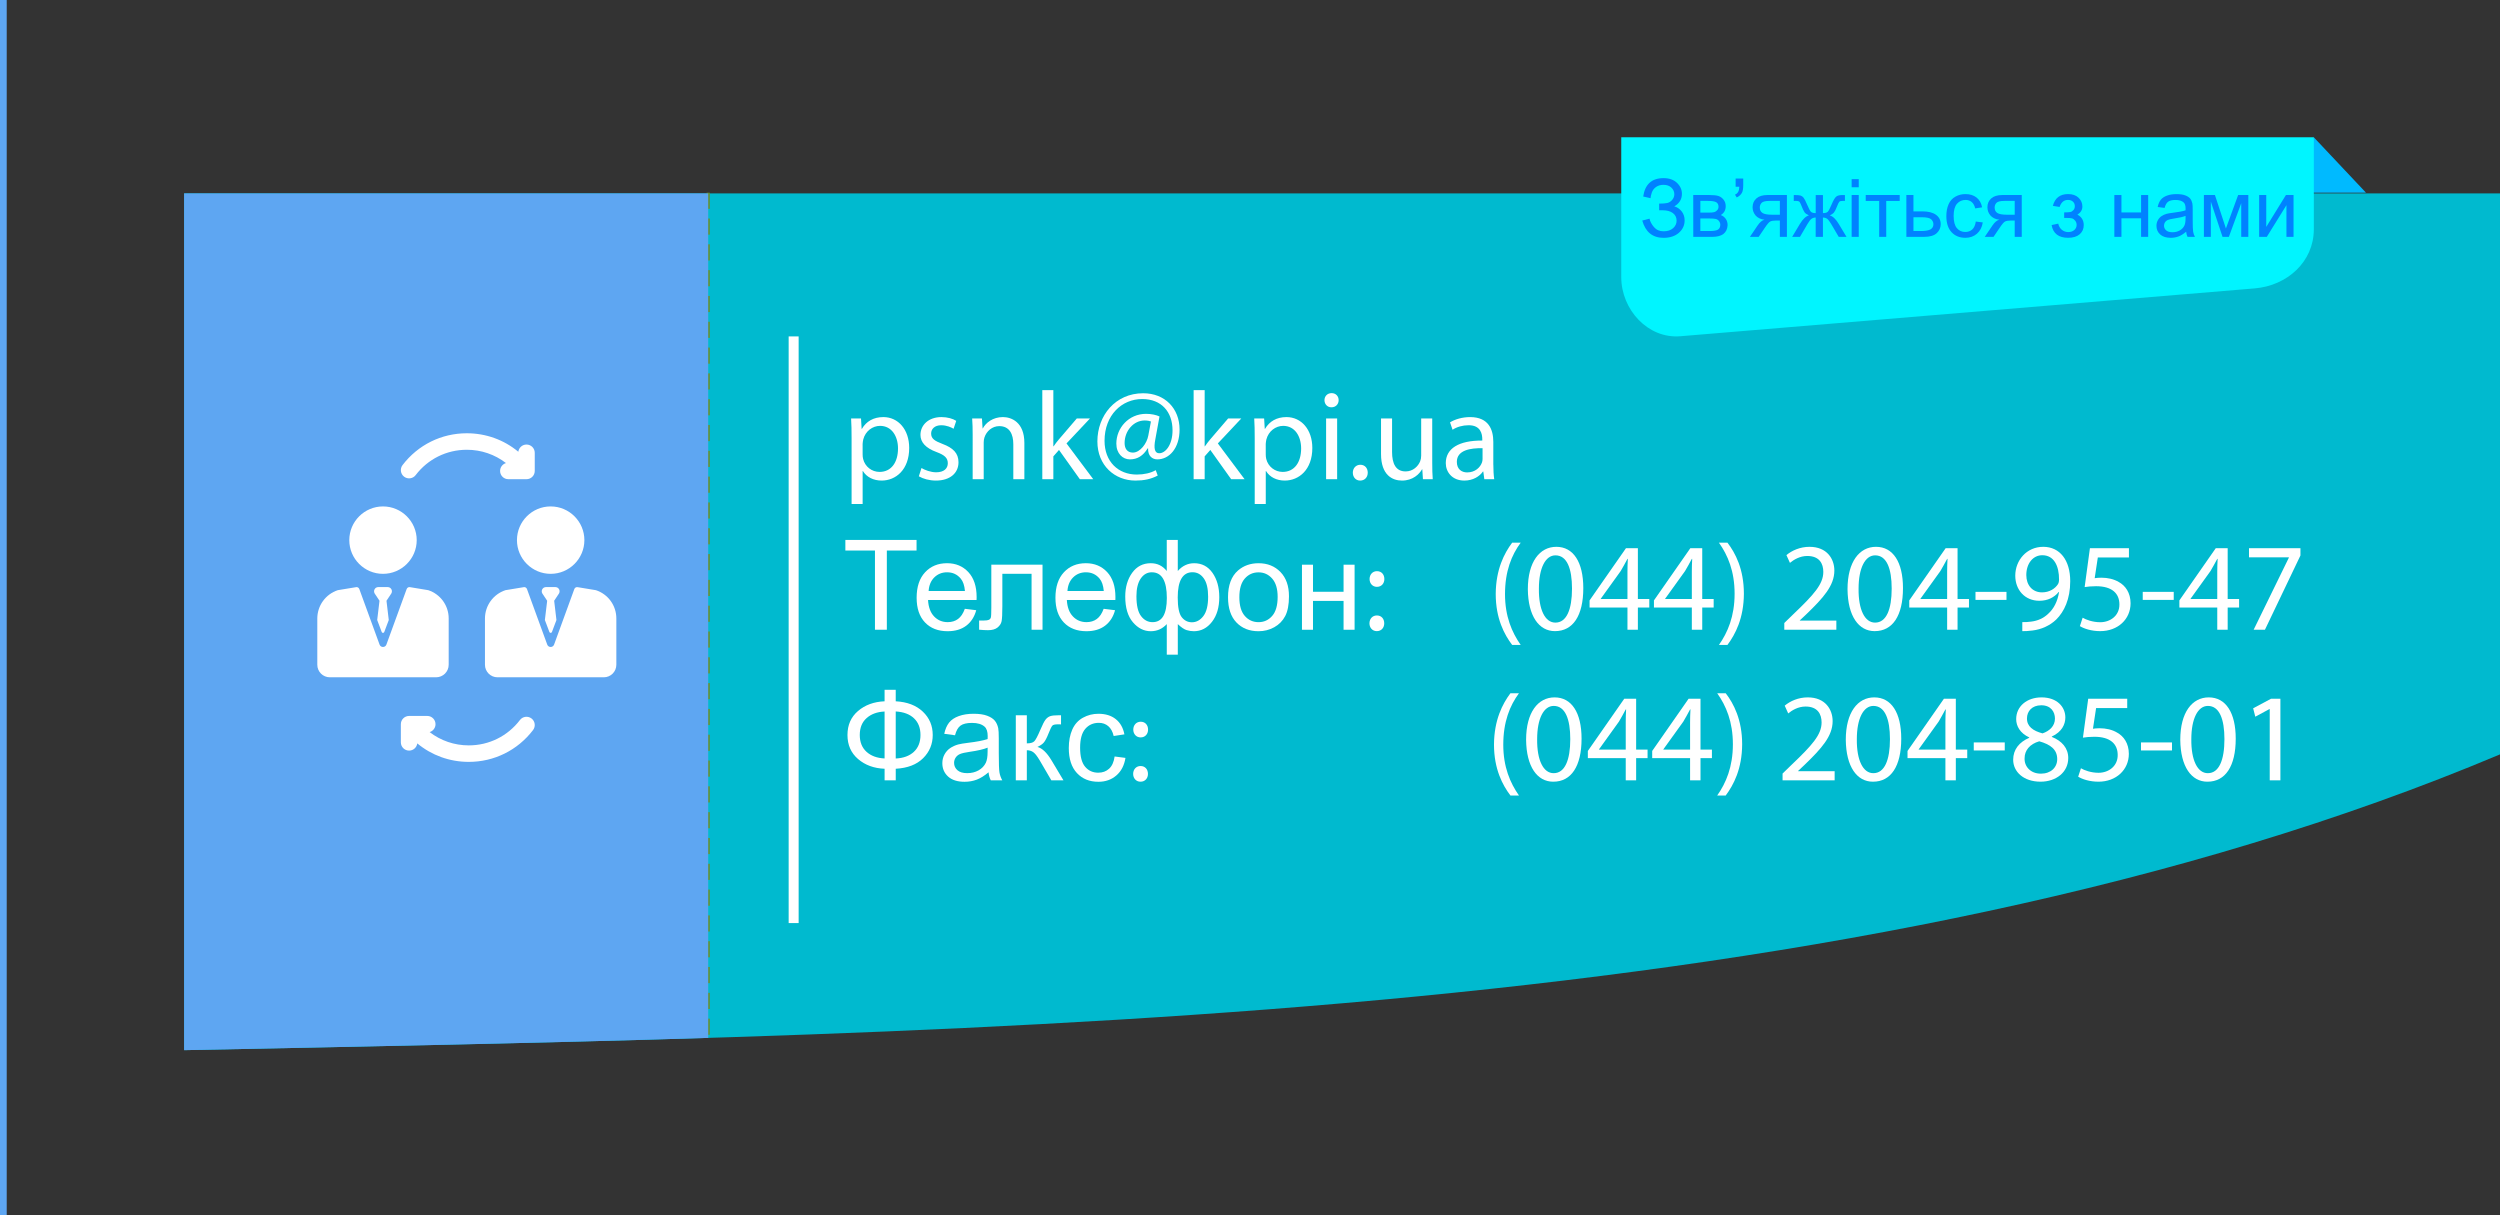 <?xml version="1.0" encoding="utf-8"?>
<!-- Generator: Adobe Illustrator 15.0.2, SVG Export Plug-In . SVG Version: 6.00 Build 0)  -->
<!DOCTYPE svg PUBLIC "-//W3C//DTD SVG 1.1//EN" "http://www.w3.org/Graphics/SVG/1.1/DTD/svg11.dtd">
<svg version="1.1" id="Layer_1" xmlns="http://www.w3.org/2000/svg" xmlns:xlink="http://www.w3.org/1999/xlink" x="0px" y="0px"
	 width="557.912px" height="271.139px" viewBox="-41.088 -30.639 557.912 271.139"
	 enable-background="new -41.088 -30.639 557.912 271.139" xml:space="preserve">
<rect x="-41.088" y="-30.639" width="557.912" height="271.139" fill="#333333" stroke="none"/>
<path fill="#00BACF" d="M0,12.516h516.824v111.206v13.989C374.796,197.518,186.844,199.926,0,203.721v-1.859V12.516z"/>
<polygon fill="#00BAFF" points="475.273,0 486.921,12.365 470.203,12.365 "/>
<path fill="#00F5FF" d="M320.719,0h154.557v20.532c0,7.254-5.96,12.587-13.188,13.188L333.907,44.398
	c-7.227,0.604-13.188-5.933-13.188-13.187V0L320.719,0z"/>
<line fill="none" stroke="#649134" stroke-width="0.72" stroke-miterlimit="2.613" stroke-dasharray="3.6,2.16" x1="116.96" y1="12.365" x2="116.96" y2="200.982"/>
<rect x="134.912" y="44.436" fill="#FFFFFF" width="2.228" height="130.923"/>
<path fill="#5EA6F2" d="M0,12.516h116.96v188.466c-38.748,1.209-77.878,1.942-116.96,2.738v-1.859V12.516z"/>
<g>
	<path fill="#FFFFFF" d="M49.092,75.74c0.812,0.614,1.966,0.46,2.58-0.35c2.743-3.596,6.906-5.658,11.418-5.658
		c3.228,0,6.263,1.058,8.736,2.966c-0.758,0.228-1.311,0.929-1.311,1.762c0,1.018,0.821,1.841,1.842,1.841h4.051
		c1.018,0,1.842-0.823,1.842-1.841v-4.052c0-1.016-0.824-1.842-1.842-1.842c-0.938,0-1.713,0.703-1.825,1.611
		c-3.195-2.656-7.22-4.127-11.493-4.127c-5.669,0-10.896,2.59-14.346,7.105C48.129,73.965,48.283,75.122,49.092,75.74z"/>
	<path fill="#FFFFFF" d="M74.279,89.899c0,4.149,3.374,7.523,7.521,7.523c4.15,0,7.525-3.374,7.525-7.523
		c0-4.146-3.375-7.521-7.525-7.521C77.653,82.374,74.279,85.75,74.279,89.899z"/>
	<path fill="#FFFFFF" d="M91.897,101.069l-0.017-0.003l-3.979-0.657c-0.336-0.104-0.698,0.072-0.82,0.408l-4.516,12.391
		c-0.26,0.716-1.271,0.716-1.531,0.001l-4.518-12.392c-0.101-0.271-0.354-0.438-0.624-0.438c-0.064,0-4.181,0.688-4.181,0.688
		c-2.739,0.912-4.573,3.457-4.573,6.332v10.312c0,1.545,1.253,2.798,2.8,2.798h23.723c1.543,0,2.797-1.253,2.797-2.798v-10.343
		C96.46,104.5,94.621,101.961,91.897,101.069z"/>
	<path fill="#FFFFFF" d="M44.384,97.422c4.149,0,7.524-3.374,7.524-7.523c0-4.146-3.378-7.521-7.524-7.521
		c-4.146,0-7.521,3.375-7.521,7.521C36.86,94.048,40.236,97.422,44.384,97.422z"/>
	<path fill="#FFFFFF" d="M59.042,117.707v-10.343c0-2.863-1.839-5.402-4.563-6.297l-0.017-0.003l-3.979-0.657
		c-0.338-0.104-0.699,0.072-0.82,0.408l-4.519,12.391c-0.259,0.716-1.271,0.716-1.528,0.001L39.1,100.816
		c-0.101-0.271-0.354-0.438-0.626-0.438c-0.063,0-4.178,0.688-4.178,0.688c-2.742,0.912-4.573,3.457-4.573,6.332v10.312
		c0,1.545,1.252,2.798,2.797,2.798h23.725C57.79,120.504,59.042,119.251,59.042,117.707z"/>
	<path fill="#FFFFFF" d="M77.525,129.696c-0.813-0.615-1.964-0.461-2.582,0.349c-2.741,3.596-6.905,5.659-11.418,5.659
		c-3.223,0-6.26-1.058-8.733-2.965c0.757-0.229,1.312-0.932,1.312-1.763c0-1.018-0.824-1.843-1.84-1.843h-4.055
		c-1.018,0-1.841,0.825-1.841,1.843v4.05c0,1.018,0.823,1.842,1.841,1.842c0.938,0,1.712-0.701,1.825-1.609
		c3.198,2.656,7.219,4.127,11.491,4.127c5.67,0,10.897-2.592,14.349-7.107C78.489,131.468,78.334,130.313,77.525,129.696z"/>
	<path fill="#FFFFFF" d="M83.548,100.679c-0.188-0.202-0.456-0.302-0.729-0.302h-2.033c-0.271,0-0.543,0.1-0.729,0.302
		c-0.287,0.313-0.328,0.76-0.125,1.112l1.088,1.639l-0.513,4.299l1.007,2.668c0.098,0.271,0.479,0.271,0.572,0l1.003-2.668
		l-0.507-4.299l1.085-1.639C83.873,101.439,83.833,100.99,83.548,100.679z"/>
	<path fill="#FFFFFF" d="M46.128,100.679c-0.186-0.202-0.454-0.302-0.729-0.302h-2.033c-0.273,0-0.544,0.1-0.729,0.302
		c-0.285,0.313-0.326,0.76-0.123,1.112l1.088,1.639l-0.513,4.299l1.007,2.668c0.098,0.271,0.477,0.271,0.571,0l1.004-2.668
		l-0.51-4.297l1.089-1.641C46.455,101.439,46.414,100.99,46.128,100.679z"/>
</g>
<g>
	<path fill="#0082FF" d="M325.405,18.58l1.626-0.422c0.123,0.627,0.452,1.254,0.989,1.881c0.535,0.627,1.246,0.939,2.131,0.939
		c0.902,0,1.614-0.23,2.136-0.693c0.522-0.463,0.782-1.022,0.782-1.68c0-0.709-0.272-1.271-0.826-1.691
		c-0.551-0.418-1.301-0.628-2.25-0.628h-0.814v-1.485c0.785,0,1.386-0.045,1.802-0.137c0.416-0.09,0.783-0.321,1.104-0.693
		c0.315-0.372,0.479-0.796,0.479-1.271c0-0.563-0.219-1.053-0.654-1.469c-0.438-0.416-1.024-0.624-1.771-0.624
		c-0.65,0-1.206,0.163-1.666,0.487c-0.46,0.326-0.777,0.756-0.953,1.293c-0.176,0.535-0.264,0.937-0.264,1.199l-1.638-0.369
		c0.404-2.736,1.916-4.104,4.535-4.104c1.26,0,2.259,0.351,2.997,1.05c0.738,0.701,1.107,1.52,1.107,2.457
		c0,1.201-0.568,2.133-1.705,2.795c0.656,0.182,1.205,0.553,1.646,1.11c0.442,0.562,0.664,1.229,0.664,2.01
		c0,1.106-0.43,2.033-1.287,2.781c-0.856,0.746-1.997,1.12-3.415,1.12C327.722,22.438,326.137,21.152,325.405,18.58z"/>
	<path fill="#0082FF" d="M336.786,12.885h3.647c0.896,0,1.563,0.074,2,0.225c0.436,0.148,0.811,0.424,1.125,0.821
		c0.313,0.398,0.47,0.876,0.47,1.434c0,0.444-0.093,0.834-0.273,1.163c-0.188,0.332-0.465,0.608-0.831,0.831
		c0.438,0.146,0.804,0.422,1.095,0.821c0.289,0.402,0.435,0.878,0.435,1.429c-0.059,0.886-0.375,1.541-0.946,1.97
		c-0.574,0.428-1.409,0.642-2.507,0.642h-4.21L336.786,12.885L336.786,12.885z M338.368,16.813h1.688
		c0.674,0,1.137-0.035,1.389-0.104c0.252-0.07,0.479-0.212,0.677-0.427c0.199-0.214,0.302-0.471,0.302-0.77
		c0-0.492-0.178-0.835-0.523-1.028c-0.348-0.192-0.944-0.29-1.788-0.29h-1.74v2.619H338.368z M338.368,20.918h2.083
		c0.896,0,1.515-0.104,1.849-0.313c0.334-0.207,0.51-0.565,0.524-1.076c0-0.299-0.097-0.575-0.29-0.829
		c-0.19-0.257-0.442-0.416-0.756-0.484c-0.311-0.066-0.809-0.101-1.494-0.101h-1.916V20.918L338.368,20.918z"/>
	<path fill="#0082FF" d="M346.243,11.039V9.202h1.696v1.449c0,0.785-0.091,1.352-0.271,1.696c-0.255,0.476-0.646,0.832-1.181,1.072
		l-0.387-0.624c0.316-0.129,0.552-0.332,0.708-0.611c0.154-0.276,0.241-0.66,0.259-1.146L346.243,11.039L346.243,11.039z"/>
	<path fill="#0082FF" d="M357.687,12.885v9.334h-1.573V18.58H355.2c-0.557,0-0.971,0.071-1.244,0.215
		c-0.271,0.145-0.669,0.604-1.188,1.385l-1.38,2.039h-1.96l1.705-2.514c0.521-0.769,1.04-1.201,1.556-1.302
		c-0.902-0.122-1.572-0.447-2.008-0.976c-0.438-0.527-0.655-1.134-0.655-1.819c0-0.809,0.286-1.465,0.856-1.969
		c0.569-0.504,1.396-0.756,2.48-0.756L357.687,12.885L357.687,12.885z M356.114,14.194h-2.25c-0.94,0-1.551,0.146-1.824,0.439
		c-0.271,0.293-0.405,0.636-0.405,1.028c0,0.557,0.198,0.966,0.602,1.227c0.402,0.261,1.112,0.391,2.132,0.391h1.749L356.114,14.194
		L356.114,14.194z"/>
	<path fill="#0082FF" d="M365.729,12.885v4.034c0.504,0,0.858-0.097,1.063-0.29c0.205-0.193,0.507-0.756,0.896-1.688
		c0.369-0.885,0.7-1.449,0.993-1.695c0.287-0.24,0.744-0.36,1.371-0.36h0.58v1.31l-0.434-0.009c-0.422,0-0.688,0.063-0.809,0.186
		c-0.123,0.129-0.313,0.513-0.563,1.15c-0.231,0.609-0.448,1.031-0.647,1.267c-0.199,0.234-0.51,0.447-0.935,0.642
		c0.688,0.182,1.354,0.814,2.007,1.898l1.737,2.892h-1.737l-1.696-2.892c-0.346-0.586-0.647-0.971-0.905-1.151
		c-0.258-0.18-0.563-0.271-0.923-0.271v4.314h-1.617v-4.314c-0.352,0-0.656,0.09-0.914,0.269c-0.258,0.179-0.56,0.563-0.905,1.155
		l-1.693,2.892h-1.74l1.731-2.892c0.653-1.084,1.324-1.718,2.013-1.898c-0.469-0.217-0.797-0.452-0.984-0.708
		c-0.188-0.254-0.469-0.862-0.844-1.823c-0.129-0.321-0.267-0.521-0.413-0.598c-0.152-0.076-0.378-0.114-0.677-0.114
		c-0.076,0-0.231,0.003-0.466,0.01V12.89h0.22c0.609,0,1.038,0.037,1.287,0.109c0.249,0.073,0.472,0.229,0.668,0.467
		c0.196,0.236,0.453,0.729,0.77,1.479c0.39,0.92,0.685,1.479,0.884,1.68c0.202,0.198,0.561,0.299,1.067,0.299V12.89h1.618
		L365.729,12.885L365.729,12.885z"/>
	<path fill="#0082FF" d="M372.136,11.153V9.334h1.582v1.818L372.136,11.153L372.136,11.153z M372.136,22.219v-9.334h1.582v9.334
		H372.136z"/>
	<path fill="#0082FF" d="M375.274,12.885h7.585v1.31h-3.006v8.024h-1.573v-8.024h-3.006V12.885L375.274,12.885z"/>
	<path fill="#0082FF" d="M384.344,12.885h1.582v3.647h2.004c1.307,0,2.313,0.254,3.02,0.761c0.705,0.507,1.062,1.205,1.062,2.096
		c0,0.779-0.295,1.445-0.886,2c-0.59,0.553-1.528,0.83-2.823,0.83h-3.955L384.344,12.885L384.344,12.885z M385.927,20.918h1.661
		c1.002,0,1.717-0.123,2.145-0.369s0.644-0.63,0.644-1.151c0-0.403-0.157-0.765-0.477-1.081c-0.317-0.315-1.017-0.475-2.101-0.475
		h-1.872V20.918L385.927,20.918z"/>
	<path fill="#0082FF" d="M399.842,18.8l1.556,0.202c-0.17,1.072-0.605,1.912-1.305,2.518c-0.701,0.607-1.563,0.91-2.58,0.91
		c-1.277,0-2.308-0.418-3.08-1.252c-0.777-0.836-1.165-2.032-1.165-3.591c0-1.008,0.167-1.89,0.501-2.646
		c0.334-0.756,0.842-1.321,1.525-1.7c0.682-0.378,1.425-0.566,2.228-0.566c1.014,0,1.843,0.257,2.487,0.77
		c0.644,0.514,1.058,1.24,1.236,2.185l-1.535,0.237c-0.146-0.628-0.406-1.1-0.777-1.415c-0.373-0.316-0.822-0.476-1.353-0.476
		c-0.797,0-1.441,0.285-1.939,0.857c-0.498,0.569-0.747,1.475-0.747,2.711c0,1.254,0.24,2.165,0.721,2.732
		c0.481,0.568,1.107,0.854,1.881,0.854c0.621,0,1.143-0.19,1.559-0.571C399.469,20.178,399.728,19.591,399.842,18.8z"/>
	<path fill="#0082FF" d="M410.096,12.885v9.334h-1.573V18.58h-0.914c-0.557,0-0.972,0.071-1.243,0.215
		c-0.271,0.145-0.67,0.604-1.188,1.385l-1.38,2.039h-1.96l1.702-2.514c0.521-0.769,1.04-1.201,1.559-1.302
		c-0.902-0.122-1.572-0.447-2.009-0.976c-0.438-0.528-0.654-1.134-0.654-1.819c0-0.809,0.285-1.465,0.854-1.969
		c0.57-0.504,1.398-0.756,2.482-0.756L410.096,12.885L410.096,12.885z M408.523,14.194h-2.25c-0.943,0-1.552,0.146-1.823,0.439
		c-0.271,0.293-0.406,0.636-0.406,1.028c0,0.557,0.197,0.966,0.603,1.227c0.4,0.261,1.111,0.391,2.131,0.391h1.749L408.523,14.194
		L408.523,14.194z"/>
	<path fill="#0082FF" d="M419.562,18v-1.24c0.668-0.006,1.123-0.032,1.366-0.079c0.243-0.047,0.474-0.188,0.688-0.422
		c0.219-0.234,0.325-0.527,0.325-0.879c0-0.428-0.143-0.771-0.426-1.023c-0.285-0.256-0.652-0.383-1.104-0.383
		c-0.891,0-1.515,0.524-1.869,1.573l-1.506-0.246c0.472-1.752,1.603-2.628,3.396-2.628c0.996,0,1.775,0.271,2.342,0.817
		c0.566,0.545,0.849,1.194,0.849,1.95c0,0.763-0.366,1.368-1.104,1.819c0.469,0.252,0.82,0.573,1.055,0.963
		c0.235,0.39,0.354,0.852,0.354,1.384c0,0.838-0.308,1.519-0.914,2.039c-0.609,0.521-1.462,0.782-2.561,0.782
		c-2.127,0-3.357-0.946-3.697-2.839l1.482-0.316c0.135,0.599,0.408,1.062,0.822,1.39c0.412,0.328,0.886,0.491,1.419,0.491
		s0.977-0.149,1.331-0.451c0.354-0.303,0.532-0.688,0.532-1.156c0-0.363-0.111-0.68-0.334-0.949
		c-0.226-0.269-0.46-0.438-0.712-0.506c-0.254-0.066-0.71-0.101-1.371-0.101C419.869,17.991,419.749,17.994,419.562,18z"/>
	<path fill="#0082FF" d="M430.76,12.885h1.582v3.885h4.386v-3.885h1.582v9.334h-1.582v-4.14h-4.386v4.14h-1.582V12.885z"/>
	<path fill="#0082FF" d="M446.781,21.067c-0.586,0.498-1.147,0.851-1.688,1.056c-0.543,0.205-1.124,0.308-1.745,0.308
		c-1.025,0-1.813-0.25-2.364-0.752c-0.551-0.5-0.826-1.141-0.826-1.92c0-0.457,0.104-0.875,0.313-1.252
		c0.207-0.379,0.479-0.682,0.813-0.91c0.337-0.228,0.72-0.401,1.142-0.519c0.311-0.082,0.776-0.161,1.403-0.237
		c1.277-0.152,2.221-0.334,2.821-0.545c0.006-0.217,0.009-0.354,0.009-0.413c0-0.646-0.146-1.099-0.445-1.362
		c-0.404-0.356-1.008-0.536-1.805-0.536c-0.744,0-1.294,0.132-1.646,0.393c-0.354,0.261-0.616,0.722-0.786,1.384l-1.547-0.211
		c0.141-0.662,0.372-1.196,0.691-1.604c0.322-0.405,0.788-0.721,1.397-0.938c0.609-0.221,1.315-0.33,2.118-0.33
		c0.797,0,1.441,0.094,1.939,0.281s0.864,0.424,1.102,0.707c0.231,0.285,0.396,0.644,0.492,1.077
		c0.053,0.27,0.077,0.756,0.077,1.459v2.108c0,1.472,0.032,2.401,0.103,2.79c0.066,0.392,0.201,0.764,0.4,1.121h-1.652
		C446.934,21.89,446.828,21.507,446.781,21.067z M446.65,17.534c-0.574,0.233-1.436,0.434-2.584,0.598
		c-0.65,0.094-1.11,0.199-1.38,0.316c-0.271,0.116-0.479,0.288-0.624,0.515c-0.146,0.226-0.22,0.476-0.22,0.751
		c0,0.422,0.156,0.772,0.479,1.055c0.321,0.283,0.787,0.422,1.402,0.422c0.606,0,1.148-0.133,1.626-0.398
		c0.475-0.267,0.823-0.632,1.046-1.095c0.17-0.357,0.255-0.886,0.255-1.582V17.534z"/>
	<path fill="#0082FF" d="M450.745,12.885h2.461l2.452,7.471l2.728-7.471h2.273v9.334h-1.582v-7.515l-2.76,7.515h-1.415l-2.61-7.875
		v7.875h-1.547V12.885L450.745,12.885z"/>
	<path fill="#0082FF" d="M463.076,12.885h1.582v7.119l4.389-7.119h1.702v9.334h-1.582v-7.075l-4.386,7.075h-1.705V12.885
		L463.076,12.885z"/>
</g>
<g>
	<path fill="#FFFFFF" d="M148.956,67.172c0-1.736-0.025-3.136-0.109-4.424h2.212l0.14,2.324h0.056
		c0.98-1.681,2.604-2.633,4.788-2.633c3.307,0,5.771,2.772,5.771,6.889c0,4.872-2.996,7.279-6.16,7.279
		c-1.82,0-3.36-0.783-4.172-2.128h-0.059v7.364h-2.464L148.956,67.172L148.956,67.172z M151.42,70.784
		c0,0.336,0.028,0.699,0.112,1.008c0.42,1.708,1.932,2.884,3.668,2.884c2.604,0,4.116-2.128,4.116-5.236
		c0-2.716-1.4-5.04-4.004-5.04c-1.683,0-3.276,1.177-3.752,3.024c-0.059,0.336-0.143,0.7-0.143,1.008L151.42,70.784L151.42,70.784z"
		/>
	<path fill="#FFFFFF" d="M164.552,73.808c0.756,0.448,2.044,0.952,3.273,0.952c1.764,0,2.604-0.868,2.604-2.016
		c0-1.177-0.7-1.82-2.492-2.492c-2.464-0.896-3.612-2.212-3.612-3.836c0-2.185,1.792-3.977,4.676-3.977
		c1.372,0,2.576,0.364,3.307,0.841l-0.588,1.764c-0.532-0.309-1.515-0.784-2.772-0.784c-1.456,0-2.24,0.84-2.24,1.848
		c0,1.148,0.784,1.652,2.548,2.324c2.324,0.868,3.559,2.044,3.559,4.088c0,2.408-1.876,4.088-5.04,4.088
		c-1.484,0-2.856-0.392-3.811-0.951L164.552,73.808z"/>
	<path fill="#FFFFFF" d="M175.976,66.416c0-1.429-0.028-2.548-0.112-3.668h2.184l0.143,2.212h0.056
		c0.672-1.26,2.24-2.521,4.48-2.521c1.876,0,4.788,1.12,4.788,5.769V76.3h-2.467v-7.812c0-2.187-0.812-4.032-3.136-4.032
		c-1.596,0-2.854,1.147-3.304,2.52c-0.112,0.309-0.168,0.756-0.168,1.148V76.3h-2.464V66.416L175.976,66.416z"/>
	<path fill="#FFFFFF" d="M193.979,68.964h0.056c0.336-0.477,0.784-1.092,1.176-1.54l4.004-4.676h2.94l-5.236,5.571l5.964,7.98
		h-2.993l-4.648-6.524l-1.26,1.429V76.3h-2.464V56.42h2.464L193.979,68.964L193.979,68.964z"/>
	<path fill="#FFFFFF" d="M217.275,75.488c-1.54,0.813-3.108,1.12-4.984,1.12c-4.592,0-8.481-3.359-8.481-8.735
		c0-5.769,4.004-10.752,10.22-10.752c4.872,0,8.12,3.416,8.12,8.092c0,4.2-2.324,6.664-4.956,6.664c-1.12,0-2.128-0.729-2.072-2.464
		h-0.084c-1.008,1.651-2.296,2.464-3.976,2.464c-1.624,0-3.024-1.316-3.024-3.528c0-3.472,2.744-6.636,6.636-6.636
		c1.204,0,2.297,0.252,2.996,0.588l-0.924,5.068c-0.42,2.128-0.112,3.107,0.813,3.136c1.428,0.056,3.021-1.876,3.021-5.096
		c0-4.089-2.436-7-6.773-7c-4.564,0-8.4,3.611-8.4,9.323c0,4.648,3.052,7.532,7.196,7.532c1.624,0,3.105-0.336,4.228-0.979
		L217.275,75.488z M215.763,63.42c-0.28-0.112-0.759-0.225-1.4-0.225c-2.492,0-4.48,2.324-4.48,5.04
		c0,1.261,0.616,2.129,1.851,2.129c1.624,0,3.136-2.072,3.441-3.809L215.763,63.42z"/>
	<path fill="#FFFFFF" d="M227.747,68.964h0.059c0.336-0.477,0.781-1.092,1.176-1.54l4.004-4.676h2.938l-5.233,5.571l5.964,7.98
		h-2.996l-4.648-6.524l-1.26,1.429V76.3h-2.464V56.42h2.464L227.747,68.964L227.747,68.964z"/>
	<path fill="#FFFFFF" d="M238.919,67.172c0-1.736-0.025-3.136-0.109-4.424h2.212l0.14,2.324h0.056
		c0.98-1.681,2.604-2.633,4.788-2.633c3.307,0,5.771,2.772,5.771,6.889c0,4.872-2.996,7.279-6.16,7.279
		c-1.82,0-3.36-0.783-4.172-2.128h-0.058v7.364h-2.465L238.919,67.172L238.919,67.172z M241.383,70.784
		c0,0.336,0.028,0.699,0.112,1.008c0.42,1.708,1.935,2.884,3.668,2.884c2.604,0,4.116-2.128,4.116-5.236
		c0-2.716-1.4-5.04-4.004-5.04c-1.68,0-3.276,1.177-3.752,3.024c-0.059,0.336-0.143,0.7-0.143,1.008L241.383,70.784L241.383,70.784z
		"/>
	<path fill="#FFFFFF" d="M256.027,60.256c-0.924,0-1.54-0.729-1.54-1.596c0-0.868,0.644-1.568,1.596-1.568s1.568,0.7,1.568,1.568
		c0,0.867-0.616,1.596-1.597,1.596H256.027z M254.851,76.3V62.748h2.464V76.3H254.851z"/>
	<path fill="#FFFFFF" d="M262.439,76.608c-0.952,0-1.624-0.756-1.624-1.764c0-1.008,0.7-1.764,1.68-1.764
		c0.98,0,1.652,0.728,1.652,1.764c0,1.008-0.672,1.764-1.683,1.764H262.439z"/>
	<path fill="#FFFFFF" d="M278.537,72.604c0,1.4,0.028,2.632,0.112,3.696h-2.188l-0.14-2.212h-0.056
		c-0.616,1.092-2.072,2.52-4.48,2.52c-2.128,0-4.676-1.204-4.676-5.936v-7.924h2.464v7.476c0,2.576,0.813,4.34,3.024,4.34
		c1.648,0,2.8-1.147,3.247-2.268c0.141-0.336,0.225-0.784,0.225-1.26v-8.288h2.464L278.537,72.604L278.537,72.604z"/>
	<path fill="#FFFFFF" d="M292.174,73.052c0,1.176,0.06,2.324,0.196,3.248h-2.212l-0.225-1.708h-0.084
		c-0.729,1.064-2.212,2.016-4.146,2.016c-2.744,0-4.144-1.932-4.144-3.892c0-3.276,2.911-5.068,8.146-5.04v-0.28
		c0-1.12-0.308-3.164-3.08-3.136c-1.288,0-2.604,0.364-3.556,1.008l-0.563-1.651c1.119-0.7,2.771-1.177,4.479-1.177
		c4.172,0,5.18,2.828,5.18,5.544v5.068H292.174z M289.766,69.384c-2.688-0.056-5.739,0.42-5.739,3.052
		c0,1.624,1.063,2.353,2.296,2.353c1.792,0,2.939-1.12,3.332-2.269c0.084-0.252,0.111-0.531,0.111-0.784V69.384L289.766,69.384z"/>
	<path fill="#FFFFFF" d="M154.172,109.9V92.222h-6.604v-2.365h15.887v2.365h-6.631V109.9H154.172z"/>
	<path fill="#FFFFFF" d="M174.229,105.224l2.543,0.314c-0.401,1.485-1.146,2.639-2.229,3.459c-1.085,0.819-2.47,1.229-4.153,1.229
		c-2.124,0-3.811-0.652-5.055-1.961s-1.863-3.143-1.863-5.504c0-2.442,0.629-4.338,1.887-5.687c1.258-1.35,2.889-2.023,4.895-2.023
		c1.941,0,3.527,0.661,4.759,1.982c1.23,1.321,1.848,3.181,1.848,5.577c0,0.146-0.005,0.365-0.017,0.656h-10.825
		c0.091,1.597,0.542,2.816,1.354,3.664c0.813,0.849,1.823,1.271,3.035,1.271c0.902,0,1.672-0.236,2.311-0.711
		C173.349,107.021,173.855,106.263,174.229,105.224z M166.149,101.246h8.104c-0.106-1.222-0.419-2.138-0.93-2.748
		c-0.784-0.948-1.8-1.422-3.049-1.422c-1.13,0-2.081,0.378-2.854,1.135C166.656,98.968,166.231,99.979,166.149,101.246z"/>
	<path fill="#FFFFFF" d="M180.135,95.381h11.433V109.9h-2.447V97.418h-6.521v7.231c0,1.688-0.058,2.8-0.164,3.336
		c-0.109,0.539-0.41,1.009-0.902,1.408c-0.492,0.402-1.203,0.603-2.133,0.603c-0.574,0-1.235-0.036-1.982-0.109v-2.051h1.08
		c0.51,0,0.875-0.052,1.094-0.156c0.222-0.104,0.364-0.271,0.438-0.5c0.073-0.227,0.109-0.971,0.109-2.229v-9.57H180.135z"/>
	<path fill="#FFFFFF" d="M205.209,105.224l2.543,0.314c-0.398,1.485-1.144,2.639-2.229,3.459c-1.085,0.819-2.47,1.229-4.156,1.229
		c-2.124,0-3.808-0.652-5.052-1.961s-1.866-3.143-1.866-5.504c0-2.442,0.629-4.338,1.887-5.687c1.258-1.35,2.892-2.023,4.896-2.023
		c1.938,0,3.524,0.661,4.758,1.982c1.229,1.321,1.846,3.181,1.846,5.577c0,0.146-0.005,0.365-0.014,0.656h-10.828
		c0.091,1.597,0.542,2.816,1.354,3.664c0.811,0.849,1.82,1.271,3.032,1.271c0.902,0,1.675-0.236,2.313-0.711
		C204.329,107.021,204.835,106.263,205.209,105.224z M197.129,101.246h8.107c-0.109-1.222-0.419-2.138-0.93-2.748
		c-0.784-0.948-1.803-1.422-3.052-1.422c-1.13,0-2.081,0.378-2.851,1.135C197.637,98.968,197.211,99.979,197.129,101.246z"/>
	<path fill="#FFFFFF" d="M219.291,89.857h2.461v6.933c0.513-0.583,1.071-1.02,1.685-1.307c0.607-0.287,1.267-0.431,1.969-0.431
		c1.723,0,3.087,0.718,4.095,2.153c1.007,1.436,1.512,3.243,1.512,5.42c0,2.27-0.542,4.104-1.628,5.504
		c-1.085,1.397-2.434,2.098-4.047,2.098c-0.526,0-1.063-0.082-1.61-0.246c-0.549-0.164-1.203-0.608-1.972-1.34v6.822h-2.461v-6.822
		c-0.491,0.529-1.037,0.926-1.634,1.189c-0.597,0.265-1.242,0.396-1.935,0.396c-1.522,0-2.854-0.667-3.992-2.002
		c-1.143-1.336-1.709-3.248-1.709-5.735c0-2.105,0.515-3.871,1.545-5.298c1.03-1.426,2.415-2.14,4.156-2.14
		c0.729,0,1.39,0.144,1.979,0.431s1.121,0.724,1.586,1.307V89.857L219.291,89.857z M212.524,102.421c0,2.051,0.344,3.527,1.032,4.43
		c0.688,0.902,1.542,1.354,2.563,1.354c1.066,0,1.864-0.448,2.396-1.347c0.525-0.897,0.793-2.243,0.793-4.041
		c0-1.914-0.278-3.349-0.834-4.306c-0.559-0.957-1.396-1.436-2.519-1.436c-1.012,0-1.837,0.467-2.475,1.4
		C212.843,99.412,212.524,100.726,212.524,102.421z M221.739,102.695c0,2.188,0.301,3.658,0.902,4.41
		c0.601,0.752,1.354,1.127,2.256,1.127c1.002,0,1.854-0.462,2.563-1.387c0.706-0.926,1.063-2.363,1.063-4.313
		c0-1.841-0.326-3.213-0.979-4.115c-0.649-0.902-1.485-1.354-2.509-1.354c-1.094,0-1.917,0.471-2.468,1.408
		C222.014,99.409,221.739,100.818,221.739,102.695z"/>
	<path fill="#FFFFFF" d="M232.963,102.64c0-2.688,0.747-4.68,2.242-5.974c1.249-1.075,2.771-1.613,4.566-1.613
		c1.996,0,3.627,0.654,4.895,1.962c1.27,1.309,1.9,3.115,1.9,5.42c0,1.869-0.28,3.339-0.841,4.41
		c-0.563,1.07-1.376,1.902-2.447,2.494c-1.071,0.593-2.24,0.889-3.507,0.889c-2.033,0-3.676-0.649-4.932-1.955
		C233.59,106.97,232.963,105.093,232.963,102.64z M235.492,102.64c0,1.859,0.405,3.252,1.217,4.178
		c0.813,0.926,1.832,1.388,3.063,1.388c1.221,0,2.234-0.465,3.049-1.396c0.811-0.93,1.217-2.346,1.217-4.252
		c0-1.795-0.408-3.155-1.224-4.081c-0.816-0.925-1.83-1.388-3.042-1.388c-1.23,0-2.251,0.46-3.063,1.381
		C235.898,99.391,235.492,100.781,235.492,102.64z"/>
	<path fill="#FFFFFF" d="M249.465,95.381h2.461v6.043h6.822v-6.043h2.461V109.9h-2.461v-6.438h-6.822v6.438h-2.461V95.381
		L249.465,95.381z"/>
	<path fill="#FFFFFF" d="M266.149,110.208c-0.952,0-1.624-0.756-1.624-1.736c0-1.035,0.7-1.764,1.652-1.764
		c1.008,0,1.648,0.729,1.648,1.764c0,0.98-0.644,1.736-1.648,1.736H266.149z M266.177,100.324c-0.952,0-1.624-0.757-1.624-1.736
		c0-1.036,0.696-1.764,1.648-1.764c1.008,0,1.652,0.728,1.652,1.764c0,0.979-0.646,1.736-1.652,1.736H266.177z"/>
	<path fill="#FFFFFF" d="M298.278,90.468c-2.044,2.772-3.5,6.384-3.5,11.48c0,4.984,1.54,8.539,3.5,11.34h-1.904
		c-1.764-2.324-3.668-5.908-3.668-11.368c0.028-5.488,1.904-9.101,3.668-11.452H298.278z"/>
	<path fill="#FFFFFF" d="M305.923,110.208c-3.559,0-5.991-3.332-6.051-9.353c0-6.132,2.66-9.464,6.356-9.464
		c3.808,0,6.02,3.416,6.02,9.212c0,6.188-2.321,9.604-6.3,9.604L305.923,110.208L305.923,110.208z M306.032,108.304
		c2.492,0,3.696-2.938,3.696-7.588c0-4.48-1.12-7.42-3.696-7.42c-2.237,0-3.693,2.855-3.693,7.42
		c-0.059,4.732,1.397,7.588,3.668,7.588H306.032z"/>
	<path fill="#FFFFFF" d="M322.104,109.9v-4.955h-8.456v-1.596l8.12-11.647h2.66v11.34h2.548v1.903h-2.548v4.955H322.104z
		 M322.104,103.04v-6.104c0-0.952,0.028-1.903,0.084-2.855h-0.084c-0.56,1.063-1.008,1.848-1.512,2.716l-4.452,6.188v0.058
		L322.104,103.04L322.104,103.04z"/>
	<path fill="#FFFFFF" d="M336.469,109.9v-4.955h-8.456v-1.596l8.12-11.647h2.658v11.34h2.55v1.903h-2.55v4.955H336.469z
		 M336.469,103.04v-6.104c0-0.952,0.025-1.903,0.084-2.855h-0.084c-0.563,1.063-1.008,1.848-1.515,2.716l-4.449,6.188v0.058
		L336.469,103.04L336.469,103.04z"/>
	<path fill="#FFFFFF" d="M342.514,113.288c1.96-2.771,3.5-6.386,3.5-11.424c0-5.04-1.512-8.597-3.5-11.396h1.904
		c1.764,2.296,3.668,5.908,3.668,11.396c-0.028,5.488-1.904,9.043-3.668,11.424H342.514L342.514,113.288z"/>
	<path fill="#FFFFFF" d="M357.103,109.9v-1.512l1.933-1.876c4.647-4.424,6.775-6.776,6.775-9.52c0-1.849-0.868-3.557-3.584-3.557
		c-1.651,0-3.023,0.84-3.864,1.54l-0.783-1.735c1.231-1.036,3.055-1.849,5.151-1.849c3.893,0,5.544,2.688,5.544,5.292
		c0,3.36-2.436,6.076-6.271,9.772l-1.431,1.344v0.057h8.147v2.043L357.103,109.9L357.103,109.9z"/>
	<path fill="#FFFFFF" d="M377.262,110.208c-3.559,0-5.991-3.332-6.048-9.353c0-6.132,2.657-9.464,6.354-9.464
		c3.811,0,6.021,3.416,6.021,9.212c0,6.188-2.324,9.604-6.303,9.604L377.262,110.208L377.262,110.208z M377.374,108.304
		c2.492,0,3.696-2.938,3.696-7.588c0-4.48-1.12-7.42-3.696-7.42c-2.237,0-3.693,2.855-3.693,7.42
		c-0.059,4.732,1.397,7.588,3.668,7.588H377.374z"/>
	<path fill="#FFFFFF" d="M393.446,109.9v-4.955h-8.456v-1.596l8.12-11.647h2.66v11.34h2.548v1.903h-2.548v4.955H393.446z
		 M393.446,103.04v-6.104c0-0.952,0.028-1.903,0.084-2.855h-0.084c-0.56,1.063-1.008,1.848-1.512,2.716l-4.452,6.188v0.058
		L393.446,103.04L393.446,103.04z"/>
	<path fill="#FFFFFF" d="M406.689,101.444v1.792h-6.916v-1.792H406.689z"/>
	<path fill="#FFFFFF" d="M410.219,108.193c0.528,0.027,1.146,0,1.984-0.111c1.431-0.168,2.772-0.757,3.812-1.766
		c1.203-1.092,2.071-2.688,2.407-4.843h-0.084c-1.011,1.232-2.467,1.96-4.313,1.96c-3.276,0-5.376-2.465-5.376-5.601
		c0-3.416,2.521-6.44,6.244-6.44s6.02,2.996,6.02,7.672c0,4.003-1.344,6.805-3.136,8.568c-1.399,1.344-3.332,2.212-5.292,2.436
		c-0.896,0.112-1.708,0.168-2.268,0.142L410.219,108.193L410.219,108.193z M414.671,93.268c-2.071,0-3.559,1.849-3.559,4.424
		c0,2.269,1.372,3.864,3.5,3.864c1.652,0,2.94-0.812,3.612-1.904c0.111-0.224,0.195-0.504,0.195-0.896
		c0.025-3.136-1.147-5.488-3.727-5.488H414.671z"/>
	<path fill="#FFFFFF" d="M434.016,93.772h-6.944l-0.7,4.62c0.424-0.056,0.813-0.111,1.484-0.111c1.428,0,2.8,0.308,3.92,0.979
		c1.428,0.784,2.604,2.38,2.604,4.731c0,3.557-2.828,6.217-6.776,6.217c-1.988,0-3.64-0.562-4.536-1.12l0.616-1.876
		c0.756,0.448,2.24,1.008,3.92,1.008c2.296,0,4.313-1.512,4.284-3.976c0-2.408-1.597-4.061-5.208-4.061
		c-1.064,0-1.876,0.084-2.548,0.196l1.176-8.68h8.708V93.772z"/>
	<path fill="#FFFFFF" d="M444.011,101.444v1.792h-6.916v-1.792H444.011z"/>
	<path fill="#FFFFFF" d="M453.727,109.9v-4.955h-8.456v-1.596l8.12-11.647h2.66v11.34h2.548v1.903h-2.548v4.955H453.727z
		 M453.727,103.04v-6.104c0-0.952,0.028-1.903,0.084-2.855h-0.084c-0.563,1.063-1.008,1.848-1.512,2.716l-4.452,6.188v0.058
		L453.727,103.04L453.727,103.04z"/>
	<path fill="#FFFFFF" d="M472.29,91.7v1.624l-7.924,16.574h-2.521l7.868-16.1v-0.056h-8.904V91.7H472.29z"/>
	<path fill="#FFFFFF" d="M156.319,125.865v-2.57h2.488v2.57c2.552,0.137,4.563,0.903,6.043,2.304
		c1.477,1.399,2.215,3.138,2.215,5.216c0,2.032-0.716,3.76-2.146,5.182c-1.431,1.425-3.468,2.207-6.108,2.354v2.584h-2.488v-2.584
		c-2.37-0.091-4.343-0.813-5.92-2.167c-1.577-1.354-2.365-3.144-2.365-5.366c0-2.233,0.786-4.02,2.358-5.359
		C151.965,126.687,153.94,125.964,156.319,125.865z M156.319,128.147c-1.65,0.073-2.985,0.562-4.006,1.463
		c-1.021,0.902-1.531,2.16-1.531,3.773c0,1.595,0.503,2.849,1.511,3.76c1.007,0.911,2.352,1.403,4.026,1.478V128.147z
		 M158.807,128.133v10.5c1.713-0.082,3.063-0.579,4.047-1.49c0.981-0.911,1.477-2.165,1.477-3.76c0-1.567-0.48-2.81-1.449-3.726
		C161.915,128.741,160.557,128.234,158.807,128.133z"/>
	<path fill="#FFFFFF" d="M179.52,141.709c-0.912,0.773-1.789,1.321-2.632,1.641c-0.846,0.319-1.748,0.479-2.717,0.479
		c-1.595,0-2.818-0.392-3.678-1.169c-0.854-0.779-1.285-1.775-1.285-2.987c0-0.711,0.162-1.36,0.485-1.948s0.747-1.06,1.271-1.415
		c0.524-0.354,1.114-0.624,1.771-0.807c0.483-0.128,1.212-0.251,2.188-0.369c1.987-0.237,3.45-0.52,4.392-0.848
		c0.009-0.337,0.014-0.553,0.014-0.644c0-1.003-0.229-1.709-0.697-2.119c-0.629-0.556-1.563-0.834-2.803-0.834
		c-1.158,0-2.012,0.203-2.563,0.608c-0.555,0.405-0.959,1.123-1.227,2.153l-2.403-0.328c0.219-1.03,0.576-1.861,1.077-2.495
		s1.229-1.121,2.177-1.463c0.945-0.342,2.046-0.514,3.295-0.514c1.236,0,2.247,0.146,3.021,0.438
		c0.774,0.292,1.344,0.658,1.709,1.101c0.364,0.442,0.62,1,0.769,1.676c0.082,0.419,0.123,1.176,0.123,2.27v3.281
		c0,2.288,0.052,3.732,0.154,4.341c0.104,0.606,0.313,1.188,0.622,1.743h-2.567C179.757,142.99,179.593,142.393,179.52,141.709z
		 M179.315,136.213c-0.896,0.364-2.233,0.675-4.021,0.93c-1.012,0.146-1.728,0.311-2.146,0.492c-0.419,0.183-0.743,0.449-0.971,0.8
		c-0.229,0.352-0.345,0.74-0.345,1.168c0,0.655,0.248,1.203,0.745,1.643c0.497,0.438,1.227,0.654,2.184,0.654
		c0.945,0,1.791-0.207,2.526-0.62c0.738-0.415,1.28-0.982,1.627-1.702c0.267-0.557,0.396-1.376,0.396-2.461L179.315,136.213
		L179.315,136.213z"/>
	<path fill="#FFFFFF" d="M185.604,128.981h2.461v6.275c0.784,0,1.333-0.15,1.646-0.451c0.314-0.301,0.777-1.176,1.391-2.625
		c0.48-1.147,0.875-1.905,1.176-2.27c0.301-0.365,0.646-0.61,1.039-0.738c0.392-0.128,1.021-0.191,1.887-0.191h0.492v2.037
		l-0.687-0.014c-0.646,0-1.062,0.096-1.241,0.287c-0.191,0.2-0.483,0.798-0.875,1.791c-0.374,0.947-0.719,1.604-1.025,1.969
		c-0.31,0.364-0.789,0.697-1.436,0.998c1.057,0.282,2.096,1.267,3.114,2.953l2.693,4.498h-2.707l-2.625-4.498
		c-0.538-0.902-1.007-1.497-1.408-1.784c-0.398-0.287-0.88-0.431-1.436-0.431v6.713h-2.461L185.604,128.981L185.604,128.981z"/>
	<path fill="#FFFFFF" d="M207.656,138.182l2.42,0.314c-0.265,1.668-0.938,2.974-2.03,3.917c-1.089,0.942-2.427,1.415-4.013,1.415
		c-1.987,0-3.584-0.648-4.792-1.948c-1.208-1.299-1.812-3.16-1.812-5.585c0-1.567,0.26-2.939,0.776-4.115
		c0.521-1.176,1.313-2.058,2.372-2.646c1.063-0.589,2.217-0.883,3.466-0.883c1.577,0,2.866,0.398,3.869,1.196
		c1.002,0.798,1.646,1.93,1.928,3.397l-2.393,0.369c-0.228-0.979-0.631-1.709-1.21-2.201c-0.579-0.492-1.278-0.738-2.099-0.738
		c-1.24,0-2.247,0.444-3.021,1.333c-0.772,0.889-1.162,2.295-1.162,4.218c0,1.95,0.374,3.368,1.121,4.251
		c0.747,0.885,1.724,1.325,2.926,1.325c0.969,0,1.772-0.296,2.42-0.889C207.073,140.323,207.483,139.412,207.656,138.182z"/>
	<path fill="#FFFFFF" d="M213.416,143.809c-0.952,0-1.624-0.757-1.624-1.733c0-1.036,0.7-1.767,1.652-1.767
		c1.008,0,1.652,0.729,1.652,1.767c0,0.979-0.646,1.733-1.652,1.733H213.416z M213.444,133.924c-0.952,0-1.624-0.756-1.624-1.735
		c0-1.036,0.7-1.765,1.652-1.765c1.008,0,1.649,0.729,1.649,1.765c0,0.979-0.644,1.735-1.649,1.735H213.444z"/>
	<path fill="#FFFFFF" d="M297.891,124.069c-2.044,2.771-3.5,6.385-3.5,11.479c0,4.984,1.54,8.54,3.5,11.341h-1.904
		c-1.764-2.324-3.668-5.908-3.668-11.368c0.028-5.487,1.904-9.101,3.668-11.452H297.891L297.891,124.069z"/>
	<path fill="#FFFFFF" d="M305.533,143.809c-3.556,0-5.991-3.332-6.048-9.353c0-6.132,2.66-9.464,6.356-9.464
		c3.808,0,6.02,3.416,6.02,9.212c0,6.188-2.324,9.604-6.3,9.604H305.533L305.533,143.809z M305.646,141.906
		c2.492,0,3.696-2.94,3.696-7.589c0-4.479-1.12-7.42-3.696-7.42c-2.24,0-3.696,2.855-3.696,7.42c-0.056,4.731,1.4,7.589,3.668,7.589
		H305.646z"/>
	<path fill="#FFFFFF" d="M321.719,143.5v-4.956h-8.456v-1.596l8.12-11.648h2.658v11.34h2.55v1.904h-2.55v4.956H321.719z
		 M321.719,136.64v-6.104c0-0.952,0.025-1.904,0.084-2.856h-0.084c-0.563,1.064-1.008,1.849-1.515,2.717l-4.449,6.188v0.056
		L321.719,136.64L321.719,136.64z"/>
	<path fill="#FFFFFF" d="M336.08,143.5v-4.956h-8.456v-1.596l8.12-11.648h2.66v11.34h2.548v1.904h-2.548v4.956H336.08z
		 M336.08,136.64v-6.104c0-0.952,0.028-1.904,0.084-2.856h-0.084c-0.56,1.064-1.008,1.849-1.512,2.717l-4.452,6.188v0.056
		L336.08,136.64L336.08,136.64z"/>
	<path fill="#FFFFFF" d="M342.13,146.889c1.96-2.771,3.5-6.385,3.5-11.425s-1.515-8.596-3.5-11.396h1.901
		c1.767,2.297,3.668,5.907,3.668,11.396c-0.025,5.488-1.901,9.044-3.668,11.425H342.13z"/>
	<path fill="#FFFFFF" d="M356.719,143.5v-1.512l1.933-1.877c4.647-4.424,6.775-6.775,6.775-9.521c0-1.848-0.868-3.556-3.584-3.556
		c-1.651,0-3.023,0.84-3.864,1.54l-0.783-1.736c1.231-1.036,3.052-1.848,5.151-1.848c3.893,0,5.544,2.688,5.544,5.292
		c0,3.358-2.438,6.075-6.271,9.771l-1.428,1.346v0.058h8.147v2.044H356.719L356.719,143.5z"/>
	<path fill="#FFFFFF" d="M376.878,143.809c-3.559,0-5.991-3.332-6.051-9.353c0-6.132,2.66-9.464,6.356-9.464
		c3.808,0,6.02,3.416,6.02,9.212c0,6.188-2.321,9.604-6.3,9.604H376.878L376.878,143.809z M376.988,141.906
		c2.492,0,3.696-2.94,3.696-7.589c0-4.479-1.12-7.42-3.696-7.42c-2.24,0-3.696,2.855-3.696,7.42c-0.056,4.731,1.4,7.589,3.671,7.589
		H376.988z"/>
	<path fill="#FFFFFF" d="M393.059,143.5v-4.956h-8.456v-1.596l8.12-11.648h2.66v11.34h2.548v1.904h-2.548v4.956H393.059z
		 M393.059,136.64v-6.104c0-0.952,0.028-1.904,0.084-2.856h-0.084c-0.563,1.064-1.008,1.849-1.512,2.717l-4.452,6.188v0.056
		L393.059,136.64L393.059,136.64z"/>
	<path fill="#FFFFFF" d="M406.302,135.044v1.792h-6.916v-1.792H406.302z"/>
	<path fill="#FFFFFF" d="M414.509,124.992c3.524,0,5.316,2.184,5.316,4.479c0,1.54-0.78,3.221-3.021,4.257v0.084
		c2.268,0.896,3.668,2.521,3.668,4.704c0,3.191-2.716,5.291-6.188,5.291c-3.808,0-6.104-2.238-6.104-4.896
		c0-2.297,1.372-3.948,3.584-4.9v-0.084c-2.044-0.952-2.912-2.521-2.912-4.088c0-2.884,2.436-4.844,5.628-4.844L414.509,124.992
		L414.509,124.992z M414.365,142.016c2.212,0,3.644-1.371,3.644-3.248c0-2.184-1.54-3.272-4.004-3.976
		c-2.131,0.616-3.276,2.044-3.276,3.78c-0.084,1.818,1.313,3.441,3.612,3.441L414.365,142.016L414.365,142.016z M414.425,126.756
		c-2.044,0-3.164,1.344-3.164,2.912c-0.028,1.82,1.372,2.8,3.472,3.359c1.568-0.531,2.772-1.651,2.772-3.305
		c0-1.455-0.868-2.968-3.056-2.968L414.425,126.756L414.425,126.756z"/>
	<path fill="#FFFFFF" d="M433.632,127.372h-6.944l-0.7,4.62c0.421-0.057,0.813-0.112,1.484-0.112c1.428,0,2.8,0.309,3.92,0.979
		c1.428,0.783,2.604,2.381,2.604,4.731c0,3.557-2.826,6.217-6.773,6.217c-1.988,0-3.643-0.561-4.536-1.119l0.616-1.877
		c0.756,0.447,2.237,1.008,3.92,1.008c2.296,0,4.313-1.512,4.284-3.977c0-2.407-1.599-4.06-5.208-4.06
		c-1.064,0-1.877,0.084-2.551,0.195l1.179-8.681h8.708L433.632,127.372L433.632,127.372z"/>
	<path fill="#FFFFFF" d="M443.624,135.044v1.792h-6.916v-1.792H443.624z"/>
	<path fill="#FFFFFF" d="M451.52,143.809c-3.556,0-5.991-3.332-6.048-9.353c0-6.132,2.66-9.464,6.354-9.464
		c3.811,0,6.021,3.416,6.021,9.212c0,6.188-2.324,9.604-6.3,9.604H451.52L451.52,143.809z M451.635,141.906
		c2.489,0,3.693-2.94,3.693-7.589c0-4.479-1.12-7.42-3.693-7.42c-2.24,0-3.696,2.855-3.696,7.42c-0.056,4.731,1.4,7.589,3.668,7.589
		H451.635z"/>
	<path fill="#FFFFFF" d="M465.436,127.596h-0.057l-3.164,1.708l-0.479-1.876l3.979-2.128h2.101v18.2h-2.38V127.596z"/>
</g>
<line fill="none" stroke="#5EA6F2" stroke-width="3" stroke-miterlimit="10" x1="-41.088" y1="-30.639" x2="-41.088" y2="245.361"/>
</svg>
